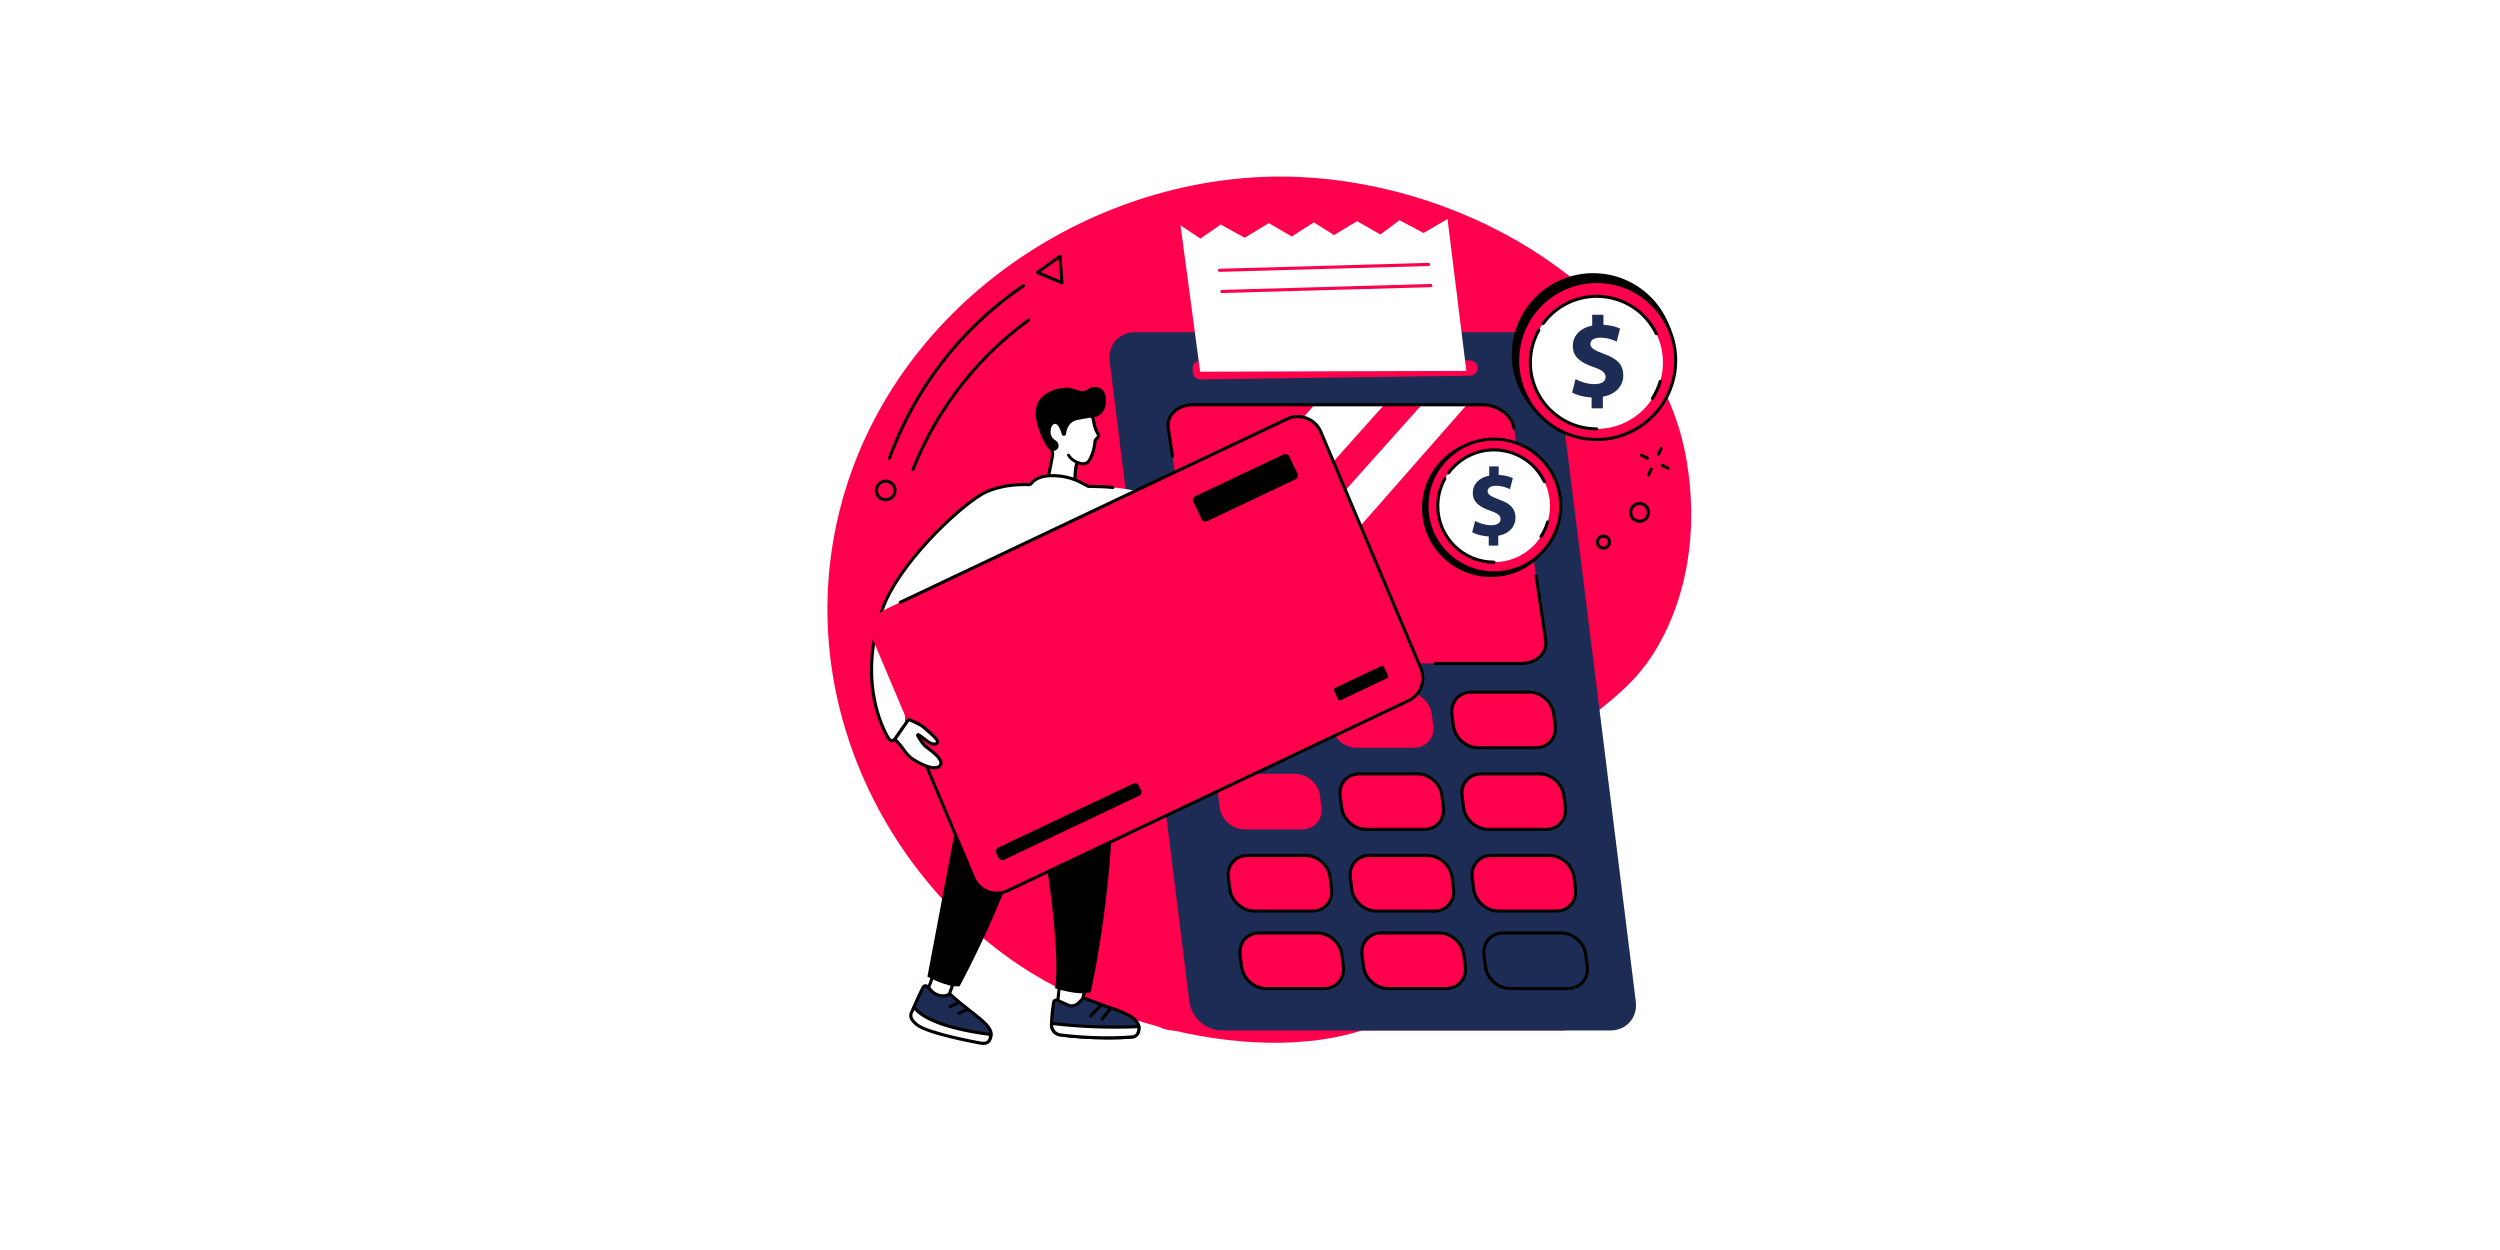<svg xmlns="http://www.w3.org/2000/svg" xmlns:xlink="http://www.w3.org/1999/xlink" width="200" zoomAndPan="magnify" viewBox="0 0 150 75" height="100" preserveAspectRatio="xMidYMid meet" version="1.0"><defs><clipPath id="be87c419e3"><path d="M 49 10.551 L 102 10.551 L 102 63 L 49 63 Z M 49 10.551 " clip-rule="nonzero"/></clipPath><clipPath id="d87d7577cb"><path d="M 93.156 59.203 L 95.895 59.203 L 95.895 61.809 L 93.156 61.809 Z M 93.156 59.203 " clip-rule="nonzero"/></clipPath><clipPath id="b821bd3454"><path d="M 94.523 59.203 L 94.844 60.199 L 95.891 60.199 L 95.043 60.812 L 95.367 61.809 L 94.523 61.191 L 93.676 61.809 L 94 60.812 L 93.156 60.199 L 94.199 60.199 Z M 94.523 59.203 " clip-rule="nonzero"/></clipPath></defs><rect x="-15" width="180" fill="#ffffff" y="-7.5" height="90" fill-opacity="1"/><rect x="-15" width="180" fill="#ffffff" y="-7.5" height="90" fill-opacity="1"/><g clip-path="url(#be87c419e3)"><path fill="#ff004d" d="M 91.328 47.281 C 86.719 53.512 88.793 56.652 85.453 59.723 C 80.32 64.445 69.125 62.777 62.012 58.453 C 53.297 53.16 47.504 41.945 50.398 30.551 C 53.484 18.414 65.293 10.551 76.914 10.594 C 87.289 10.633 98.457 16.98 100.902 26.27 C 101.168 27.277 102.492 32.738 99.875 38.023 C 97.711 42.391 94.98 42.34 91.328 47.281 " fill-opacity="1" fill-rule="nonzero"/></g><path fill="#ff004d" d="M 95.246 60.094 L 90.465 21.664 C 90.348 20.703 89.473 19.93 88.516 19.93 L 67.453 21.93 L 67.113 20.266 L 64.73 22.379 C 64.637 22.445 64.551 22.52 64.477 22.605 C 64.199 22.918 64.055 23.355 64.113 23.84 L 68.461 60.094 C 68.578 61.055 69.453 61.828 70.41 61.828 L 93.727 61.828 C 94.688 61.828 95.367 61.055 95.246 60.094 " fill-opacity="1" fill-rule="nonzero"/><path fill="#1d2c54" d="M 91.418 19.93 L 68.098 19.93 C 67.141 19.93 66.461 20.703 66.578 21.664 L 71.359 60.094 C 71.48 61.055 72.352 61.828 73.309 61.828 L 96.629 61.828 C 97.586 61.828 98.266 61.055 98.148 60.094 L 93.367 21.664 C 93.25 20.703 92.375 19.93 91.418 19.93 " fill-opacity="1" fill-rule="nonzero"/><path fill="#ff004d" d="M 77.52 44.863 L 74.055 44.863 C 73.324 44.863 72.66 44.273 72.57 43.543 L 72.484 42.852 C 72.391 42.121 72.91 41.527 73.641 41.527 L 77.105 41.527 C 77.836 41.527 78.5 42.121 78.59 42.852 L 78.676 43.543 C 78.77 44.273 78.25 44.863 77.52 44.863 " fill-opacity="1" fill-rule="nonzero"/><path fill="#000000" d="M 73.641 41.625 C 73.316 41.625 73.027 41.746 72.828 41.977 C 72.625 42.203 72.535 42.512 72.578 42.84 L 72.664 43.531 C 72.746 44.215 73.371 44.77 74.055 44.77 L 77.52 44.77 C 77.844 44.77 78.133 44.645 78.332 44.418 C 78.535 44.191 78.625 43.883 78.582 43.555 L 78.496 42.863 C 78.414 42.18 77.789 41.625 77.105 41.625 Z M 77.52 44.957 L 74.055 44.957 C 73.281 44.957 72.574 44.328 72.477 43.555 L 72.391 42.863 C 72.344 42.48 72.449 42.121 72.688 41.852 C 72.922 41.582 73.262 41.434 73.641 41.434 L 77.105 41.434 C 77.879 41.434 78.586 42.066 78.684 42.84 L 78.77 43.531 C 78.816 43.914 78.711 44.273 78.473 44.543 C 78.238 44.812 77.898 44.957 77.52 44.957 " fill-opacity="1" fill-rule="nonzero"/><path fill="#ff004d" d="M 78.129 49.762 L 74.664 49.762 C 73.934 49.762 73.27 49.172 73.18 48.441 L 73.094 47.75 C 73 47.02 73.52 46.43 74.25 46.43 L 77.715 46.43 C 78.445 46.43 79.109 47.02 79.199 47.75 L 79.285 48.441 C 79.379 49.172 78.859 49.762 78.129 49.762 " fill-opacity="1" fill-rule="nonzero"/><path fill="#ff004d" d="M 78.738 54.664 L 75.273 54.664 C 74.543 54.664 73.879 54.07 73.789 53.344 L 73.703 52.648 C 73.609 51.918 74.129 51.328 74.859 51.328 L 78.324 51.328 C 79.055 51.328 79.719 51.918 79.809 52.648 L 79.895 53.344 C 79.988 54.07 79.469 54.664 78.738 54.664 " fill-opacity="1" fill-rule="nonzero"/><path fill="#000000" d="M 74.859 51.422 C 74.535 51.422 74.246 51.547 74.047 51.773 C 73.844 52 73.754 52.309 73.797 52.637 L 73.883 53.332 C 73.965 54.012 74.59 54.57 75.273 54.57 L 78.738 54.57 C 79.062 54.57 79.352 54.445 79.551 54.219 C 79.754 53.988 79.844 53.68 79.801 53.352 L 79.715 52.66 C 79.633 51.977 79.008 51.422 78.324 51.422 Z M 78.738 54.758 L 75.273 54.758 C 74.5 54.758 73.793 54.129 73.695 53.352 L 73.609 52.66 C 73.562 52.277 73.668 51.918 73.906 51.648 C 74.141 51.379 74.48 51.234 74.859 51.234 L 78.324 51.234 C 79.098 51.234 79.805 51.863 79.902 52.637 L 79.988 53.332 C 80.035 53.711 79.93 54.07 79.691 54.34 C 79.457 54.609 79.117 54.758 78.738 54.758 " fill-opacity="1" fill-rule="nonzero"/><path fill="#ff004d" d="M 84.84 44.863 L 81.371 44.863 C 80.641 44.863 79.977 44.273 79.887 43.543 L 79.801 42.852 C 79.711 42.121 80.227 41.527 80.957 41.527 L 84.422 41.527 C 85.152 41.527 85.816 42.121 85.906 42.852 L 85.996 43.543 C 86.086 44.273 85.566 44.863 84.84 44.863 " fill-opacity="1" fill-rule="nonzero"/><path fill="#ff004d" d="M 85.445 49.762 L 81.98 49.762 C 81.25 49.762 80.586 49.172 80.496 48.441 L 80.41 47.75 C 80.32 47.02 80.836 46.43 81.566 46.43 L 85.031 46.43 C 85.762 46.43 86.426 47.02 86.516 47.75 L 86.605 48.441 C 86.695 49.172 86.176 49.762 85.445 49.762 " fill-opacity="1" fill-rule="nonzero"/><path fill="#000000" d="M 81.566 46.523 C 81.242 46.523 80.953 46.648 80.754 46.875 C 80.551 47.102 80.461 47.41 80.504 47.738 L 80.59 48.43 C 80.672 49.113 81.297 49.668 81.98 49.668 L 85.445 49.668 C 85.77 49.668 86.059 49.543 86.258 49.32 C 86.461 49.09 86.551 48.781 86.512 48.453 L 86.426 47.762 C 86.34 47.078 85.715 46.523 85.031 46.523 Z M 85.445 49.859 L 81.98 49.859 C 81.207 49.859 80.5 49.227 80.402 48.453 L 80.316 47.762 C 80.27 47.379 80.375 47.02 80.613 46.75 C 80.848 46.48 81.188 46.336 81.566 46.336 L 85.031 46.336 C 85.805 46.336 86.516 46.965 86.609 47.738 L 86.695 48.43 C 86.746 48.812 86.641 49.172 86.398 49.441 C 86.164 49.711 85.824 49.859 85.445 49.859 " fill-opacity="1" fill-rule="nonzero"/><path fill="#ff004d" d="M 86.055 54.664 L 82.59 54.664 C 81.859 54.664 81.195 54.07 81.105 53.344 L 81.02 52.648 C 80.93 51.918 81.445 51.328 82.176 51.328 L 85.641 51.328 C 86.371 51.328 87.035 51.918 87.125 52.648 L 87.215 53.344 C 87.305 54.07 86.785 54.664 86.055 54.664 " fill-opacity="1" fill-rule="nonzero"/><path fill="#000000" d="M 82.176 51.422 C 81.852 51.422 81.562 51.547 81.363 51.773 C 81.16 52 81.07 52.309 81.113 52.637 L 81.199 53.332 C 81.285 54.012 81.906 54.57 82.59 54.57 L 86.055 54.57 C 86.379 54.57 86.668 54.445 86.867 54.219 C 87.07 53.988 87.16 53.68 87.121 53.355 L 87.035 52.66 C 86.949 51.977 86.324 51.422 85.641 51.422 Z M 86.055 54.758 L 82.59 54.758 C 81.816 54.758 81.109 54.129 81.012 53.355 L 80.926 52.66 C 80.879 52.277 80.984 51.918 81.223 51.648 C 81.457 51.379 81.797 51.234 82.176 51.234 L 85.641 51.234 C 86.414 51.234 87.125 51.863 87.219 52.637 L 87.305 53.332 C 87.355 53.711 87.25 54.07 87.008 54.34 C 86.773 54.609 86.434 54.758 86.055 54.758 " fill-opacity="1" fill-rule="nonzero"/><path fill="#ff004d" d="M 92.156 44.863 L 88.688 44.863 C 87.961 44.863 87.293 44.273 87.203 43.543 L 87.117 42.852 C 87.027 42.121 87.543 41.527 88.273 41.527 L 91.742 41.527 C 92.469 41.527 93.133 42.121 93.227 42.852 L 93.312 43.543 C 93.402 44.273 92.883 44.863 92.156 44.863 " fill-opacity="1" fill-rule="nonzero"/><path fill="#000000" d="M 88.273 41.621 C 87.949 41.621 87.664 41.746 87.461 41.973 C 87.258 42.203 87.168 42.512 87.211 42.84 L 87.297 43.531 C 87.383 44.215 88.008 44.77 88.688 44.77 L 92.156 44.77 C 92.48 44.77 92.766 44.645 92.969 44.418 C 93.172 44.191 93.258 43.883 93.219 43.555 L 93.133 42.863 C 93.047 42.18 92.422 41.621 91.742 41.621 Z M 92.156 44.957 L 88.688 44.957 C 87.914 44.957 87.207 44.328 87.109 43.555 L 87.023 42.863 C 86.977 42.48 87.082 42.121 87.32 41.852 C 87.559 41.582 87.895 41.434 88.273 41.434 L 91.742 41.434 C 92.516 41.434 93.223 42.066 93.32 42.84 L 93.406 43.531 C 93.453 43.914 93.348 44.273 93.109 44.543 C 92.871 44.812 92.535 44.957 92.156 44.957 " fill-opacity="1" fill-rule="nonzero"/><path fill="#ff004d" d="M 92.766 49.762 L 89.297 49.762 C 88.57 49.762 87.902 49.172 87.812 48.441 L 87.727 47.75 C 87.637 47.02 88.152 46.43 88.883 46.43 L 92.352 46.43 C 93.078 46.43 93.742 47.02 93.836 47.75 L 93.922 48.441 C 94.012 49.172 93.492 49.762 92.766 49.762 " fill-opacity="1" fill-rule="nonzero"/><path fill="#000000" d="M 88.883 46.523 C 88.559 46.523 88.27 46.648 88.07 46.875 C 87.867 47.102 87.777 47.41 87.82 47.738 L 87.906 48.43 C 87.992 49.113 88.613 49.668 89.297 49.668 L 92.766 49.668 C 93.086 49.668 93.375 49.543 93.578 49.32 C 93.777 49.09 93.867 48.781 93.828 48.453 L 93.742 47.762 C 93.656 47.078 93.031 46.523 92.348 46.523 Z M 92.766 49.859 L 89.297 49.859 C 88.523 49.859 87.816 49.227 87.719 48.453 L 87.633 47.762 C 87.586 47.379 87.691 47.02 87.93 46.75 C 88.168 46.48 88.504 46.336 88.883 46.336 L 92.348 46.336 C 93.125 46.336 93.832 46.965 93.926 47.738 L 94.016 48.43 C 94.062 48.812 93.957 49.172 93.719 49.441 C 93.48 49.711 93.145 49.859 92.766 49.859 " fill-opacity="1" fill-rule="nonzero"/><path fill="#ff004d" d="M 93.375 54.664 L 89.906 54.664 C 89.18 54.664 88.512 54.07 88.422 53.344 L 88.336 52.648 C 88.246 51.918 88.762 51.328 89.492 51.328 L 92.961 51.328 C 93.688 51.328 94.352 51.918 94.445 52.648 L 94.531 53.344 C 94.621 54.07 94.102 54.664 93.375 54.664 " fill-opacity="1" fill-rule="nonzero"/><path fill="#000000" d="M 89.492 51.422 C 89.168 51.422 88.879 51.547 88.68 51.773 C 88.477 52 88.387 52.309 88.43 52.637 L 88.516 53.332 C 88.602 54.012 89.227 54.57 89.906 54.57 L 93.375 54.57 C 93.695 54.57 93.984 54.445 94.188 54.219 C 94.387 53.988 94.477 53.68 94.438 53.355 L 94.352 52.66 C 94.266 51.977 93.641 51.422 92.957 51.422 Z M 93.375 54.758 L 89.906 54.758 C 89.133 54.758 88.426 54.129 88.328 53.355 L 88.242 52.66 C 88.195 52.277 88.301 51.918 88.539 51.648 C 88.777 51.379 89.113 51.234 89.492 51.234 L 92.957 51.234 C 93.734 51.234 94.441 51.863 94.535 52.637 L 94.625 53.332 C 94.672 53.711 94.566 54.07 94.328 54.34 C 94.09 54.609 93.754 54.758 93.375 54.758 " fill-opacity="1" fill-rule="nonzero"/><path fill="#ff004d" d="M 79.445 59.312 L 75.977 59.312 C 75.246 59.312 74.582 58.723 74.492 57.992 L 74.406 57.297 C 74.316 56.57 74.832 55.977 75.562 55.977 L 79.027 55.977 C 79.758 55.977 80.422 56.57 80.516 57.297 L 80.602 57.992 C 80.691 58.723 80.172 59.312 79.445 59.312 " fill-opacity="1" fill-rule="nonzero"/><path fill="#000000" d="M 75.562 56.07 C 75.238 56.07 74.949 56.195 74.75 56.422 C 74.547 56.652 74.457 56.961 74.5 57.285 L 74.586 57.98 C 74.672 58.664 75.297 59.219 75.977 59.219 L 79.445 59.219 C 79.766 59.219 80.055 59.094 80.258 58.867 C 80.457 58.637 80.547 58.332 80.508 58.004 L 80.422 57.309 C 80.336 56.625 79.711 56.07 79.027 56.07 Z M 79.445 59.406 L 75.977 59.406 C 75.203 59.406 74.496 58.777 74.398 58.004 L 74.312 57.309 C 74.266 56.93 74.371 56.57 74.609 56.297 C 74.848 56.031 75.184 55.883 75.562 55.883 L 79.027 55.883 C 79.805 55.883 80.512 56.512 80.605 57.285 L 80.695 57.98 C 80.742 58.363 80.637 58.723 80.398 58.992 C 80.16 59.258 79.82 59.406 79.445 59.406 " fill-opacity="1" fill-rule="nonzero"/><path fill="#ff004d" d="M 86.762 59.312 L 83.293 59.312 C 82.566 59.312 81.902 58.723 81.809 57.992 L 81.723 57.297 C 81.633 56.57 82.148 55.977 82.879 55.977 L 86.348 55.977 C 87.074 55.977 87.742 56.57 87.832 57.297 L 87.918 57.992 C 88.008 58.723 87.492 59.312 86.762 59.312 " fill-opacity="1" fill-rule="nonzero"/><path fill="#000000" d="M 82.879 56.07 C 82.555 56.07 82.27 56.195 82.066 56.422 C 81.863 56.652 81.777 56.961 81.816 57.285 L 81.902 57.98 C 81.988 58.664 82.613 59.219 83.293 59.219 L 86.762 59.219 C 87.086 59.219 87.375 59.094 87.574 58.867 C 87.777 58.637 87.863 58.332 87.824 58.004 L 87.738 57.309 C 87.652 56.625 87.027 56.07 86.348 56.07 Z M 86.762 59.406 L 83.293 59.406 C 82.52 59.406 81.812 58.777 81.715 58.004 L 81.629 57.309 C 81.582 56.93 81.688 56.57 81.926 56.297 C 82.164 56.031 82.5 55.883 82.879 55.883 L 86.348 55.883 C 87.121 55.883 87.828 56.512 87.926 57.285 L 88.012 57.98 C 88.059 58.363 87.953 58.723 87.715 58.992 C 87.477 59.258 87.141 59.406 86.762 59.406 " fill-opacity="1" fill-rule="nonzero"/><path fill="#1d2c54" d="M 94.078 59.312 L 90.613 59.312 C 89.883 59.312 89.219 58.723 89.125 57.992 L 89.039 57.297 C 88.949 56.57 89.469 55.977 90.195 55.977 L 93.664 55.977 C 94.391 55.977 95.059 56.57 95.148 57.297 L 95.234 57.992 C 95.324 58.723 94.809 59.312 94.078 59.312 " fill-opacity="1" fill-rule="nonzero"/><path fill="#000000" d="M 90.195 56.07 C 89.875 56.07 89.586 56.195 89.383 56.422 C 89.184 56.652 89.094 56.961 89.133 57.285 L 89.219 57.98 C 89.305 58.664 89.93 59.219 90.613 59.219 L 94.078 59.219 C 94.402 59.219 94.691 59.094 94.891 58.867 C 95.094 58.637 95.184 58.332 95.141 58.004 L 95.055 57.309 C 94.969 56.625 94.348 56.07 93.664 56.07 Z M 94.078 59.406 L 90.613 59.406 C 89.836 59.406 89.129 58.777 89.035 58.004 L 88.949 57.309 C 88.898 56.93 89.004 56.57 89.242 56.297 C 89.48 56.031 89.82 55.883 90.195 55.883 L 93.664 55.883 C 94.438 55.883 95.145 56.512 95.242 57.285 L 95.328 57.98 C 95.375 58.363 95.27 58.723 95.031 58.992 C 94.797 59.258 94.457 59.406 94.078 59.406 " fill-opacity="1" fill-rule="nonzero"/><path fill="#ff004d" d="M 91.254 39.809 L 73.91 39.809 C 72.973 39.809 72.117 39.176 72 38.398 L 70.098 25.695 C 69.98 24.914 70.645 24.285 71.582 24.285 L 88.93 24.285 C 89.867 24.285 90.723 24.914 90.84 25.695 L 92.742 38.398 C 92.859 39.176 92.191 39.809 91.254 39.809 " fill-opacity="1" fill-rule="nonzero"/><path fill="#ffffff" d="M 78.875 24.285 L 71.176 32.906 L 71.777 36.91 L 83.051 24.285 L 78.875 24.285 " fill-opacity="1" fill-rule="nonzero"/><path fill="#ffffff" d="M 85.305 24.285 L 72.188 38.973 C 72.484 39.461 73.105 39.809 73.773 39.809 L 74.379 39.809 L 88.008 24.285 L 85.305 24.285 " fill-opacity="1" fill-rule="nonzero"/><path fill="#000000" d="M 91.254 39.902 L 86.117 39.902 C 86.062 39.902 86.02 39.859 86.02 39.809 C 86.02 39.758 86.062 39.715 86.117 39.715 L 91.254 39.715 C 91.73 39.715 92.152 39.543 92.41 39.242 C 92.609 39.012 92.695 38.715 92.648 38.414 L 92.074 34.566 C 92.066 34.516 92.102 34.469 92.152 34.461 C 92.203 34.453 92.25 34.488 92.258 34.539 L 92.836 38.383 C 92.887 38.742 92.789 39.094 92.551 39.367 C 92.258 39.707 91.785 39.902 91.254 39.902 " fill-opacity="1" fill-rule="nonzero"/><path fill="#000000" d="M 70.348 27.477 C 70.305 27.477 70.262 27.441 70.258 27.395 L 70.004 25.707 C 69.949 25.348 70.051 25 70.285 24.727 C 70.582 24.387 71.055 24.191 71.582 24.191 L 88.93 24.191 C 89.91 24.191 90.809 24.859 90.93 25.68 C 90.938 25.73 90.902 25.781 90.852 25.789 C 90.801 25.793 90.754 25.758 90.746 25.707 C 90.637 24.973 89.82 24.379 88.93 24.379 L 71.582 24.379 C 71.109 24.379 70.688 24.551 70.43 24.848 C 70.23 25.082 70.145 25.375 70.191 25.68 L 70.441 27.367 C 70.449 27.418 70.414 27.469 70.363 27.477 C 70.359 27.477 70.355 27.477 70.348 27.477 " fill-opacity="1" fill-rule="nonzero"/><path fill="#ff004d" d="M 72.016 21.645 L 88.195 21.625 C 88.457 21.625 88.664 21.844 88.652 22.102 C 88.645 22.348 88.445 22.539 88.203 22.543 L 72.031 22.766 C 71.781 22.77 71.578 22.574 71.566 22.324 L 71.559 22.121 C 71.547 21.859 71.754 21.645 72.016 21.645 " fill-opacity="1" fill-rule="nonzero"/><path fill="#ffffff" d="M 72.008 22.301 L 70.832 13.52 L 72.027 14.316 L 73.242 13.473 L 74.684 14.262 L 76.129 13.387 L 77.504 14.191 L 78.832 13.34 L 80.039 14.105 L 81.426 13.27 L 82.824 14.07 L 83.973 13.211 L 85.414 13.98 L 86.852 13.141 L 87.98 22.254 L 72.008 22.301 " fill-opacity="1" fill-rule="nonzero"/><path fill="#ff004d" d="M 73.172 16.312 C 73.121 16.312 73.078 16.273 73.078 16.223 C 73.074 16.168 73.117 16.125 73.168 16.125 L 85.711 15.773 C 85.758 15.77 85.805 15.812 85.805 15.863 C 85.809 15.914 85.766 15.957 85.715 15.961 L 73.172 16.312 " fill-opacity="1" fill-rule="nonzero"/><path fill="#ff004d" d="M 73.312 17.582 C 73.262 17.582 73.219 17.539 73.219 17.488 C 73.215 17.438 73.258 17.395 73.309 17.395 L 85.852 17.039 C 85.902 17.039 85.945 17.078 85.945 17.133 C 85.949 17.184 85.906 17.227 85.855 17.23 L 73.312 17.582 " fill-opacity="1" fill-rule="nonzero"/><path fill="#ffffff" d="M 63.633 58.504 L 63.398 60.676 L 64.781 60.672 L 65.328 58.414 L 63.633 58.504 " fill-opacity="1" fill-rule="nonzero"/><path fill="#000000" d="M 63.719 58.594 L 63.504 60.582 L 64.707 60.578 L 65.207 58.516 Z M 63.398 60.77 C 63.375 60.77 63.348 60.758 63.332 60.738 C 63.312 60.719 63.305 60.691 63.309 60.668 L 63.539 58.496 C 63.547 58.449 63.582 58.414 63.629 58.41 L 65.324 58.32 C 65.355 58.32 65.383 58.332 65.402 58.355 C 65.422 58.379 65.426 58.41 65.422 58.438 L 64.871 60.695 C 64.859 60.738 64.824 60.766 64.781 60.766 L 63.402 60.77 C 63.402 60.77 63.398 60.77 63.398 60.77 " fill-opacity="1" fill-rule="nonzero"/><path fill="#ffffff" d="M 55.977 58.555 L 55.367 60.23 L 56.609 60.566 L 57.168 59.09 L 55.977 58.555 " fill-opacity="1" fill-rule="nonzero"/><path fill="#000000" d="M 55.492 60.164 L 56.551 60.453 L 57.047 59.137 L 56.027 58.684 Z M 56.609 60.66 C 56.602 60.66 56.594 60.66 56.582 60.656 L 55.344 60.32 C 55.316 60.312 55.297 60.297 55.285 60.273 C 55.273 60.25 55.27 60.223 55.277 60.195 L 55.887 58.523 C 55.895 58.5 55.914 58.48 55.938 58.469 C 55.961 58.457 55.988 58.457 56.012 58.469 L 57.203 59.004 C 57.25 59.023 57.273 59.074 57.254 59.121 L 56.695 60.602 C 56.684 60.637 56.648 60.66 56.609 60.66 " fill-opacity="1" fill-rule="nonzero"/><path fill="#1d2c54" d="M 63.215 60.145 C 63.172 60.441 63.102 60.988 63.09 61.48 C 63.086 61.789 63.309 62.051 63.602 62.094 C 64.438 62.211 66.34 62.352 67.957 62.215 C 68.07 62.207 68.266 62.125 68.324 61.84 C 68.52 60.863 66.832 60.621 65.023 59.871 L 64.703 60.188 C 64.535 60.352 64.285 60.398 64.07 60.301 L 63.441 60.016 C 63.344 59.973 63.23 60.035 63.215 60.145 " fill-opacity="1" fill-rule="nonzero"/><path fill="#000000" d="M 63.309 60.16 C 63.266 60.441 63.195 60.992 63.184 61.48 C 63.18 61.742 63.363 61.965 63.617 62 C 64.48 62.121 66.348 62.258 67.949 62.121 C 67.988 62.121 68.176 62.09 68.23 61.82 C 68.363 61.168 67.496 60.867 66.301 60.449 C 65.914 60.312 65.48 60.16 65.043 59.984 L 64.77 60.254 C 64.57 60.449 64.281 60.5 64.031 60.387 L 63.402 60.102 C 63.379 60.09 63.355 60.098 63.344 60.105 C 63.324 60.117 63.312 60.137 63.309 60.16 Z M 66.496 62.367 C 65.32 62.367 64.203 62.273 63.59 62.184 C 63.246 62.137 62.988 61.832 62.996 61.477 C 63.008 60.977 63.078 60.422 63.121 60.133 C 63.133 60.051 63.184 59.98 63.254 59.941 C 63.324 59.902 63.406 59.898 63.48 59.93 L 64.109 60.215 C 64.289 60.297 64.496 60.258 64.637 60.117 L 65 59.762 L 65.059 59.785 C 65.508 59.973 65.961 60.133 66.363 60.27 C 67.602 60.703 68.578 61.047 68.414 61.859 C 68.352 62.168 68.133 62.297 67.965 62.309 C 67.488 62.352 66.988 62.367 66.496 62.367 " fill-opacity="1" fill-rule="nonzero"/><path fill="#ffffff" d="M 63.094 61.406 C 63.094 61.406 63.09 61.457 63.09 61.48 C 63.086 61.789 63.309 62.051 63.602 62.094 C 64.438 62.211 66.34 62.352 67.957 62.215 C 68.07 62.207 68.266 62.125 68.324 61.84 C 68.34 61.754 68.332 61.594 68.332 61.594 L 68.219 61.602 C 66.582 61.668 64.941 61.609 63.312 61.43 L 63.094 61.406 " fill-opacity="1" fill-rule="nonzero"/><path fill="#000000" d="M 63.184 61.512 C 63.195 61.758 63.375 61.965 63.617 62 C 64.48 62.121 66.348 62.258 67.949 62.121 C 67.988 62.121 68.176 62.09 68.23 61.82 C 68.238 61.789 68.238 61.738 68.242 61.691 L 68.223 61.695 C 66.586 61.762 64.93 61.703 63.305 61.523 Z M 66.496 62.367 C 65.32 62.367 64.203 62.273 63.59 62.184 C 63.246 62.137 62.988 61.832 62.996 61.477 C 62.996 61.453 63 61.402 63 61.402 C 63 61.375 63.012 61.352 63.031 61.336 C 63.051 61.316 63.078 61.309 63.102 61.312 L 63.324 61.336 C 64.941 61.516 66.586 61.574 68.215 61.508 L 68.328 61.5 C 68.379 61.5 68.422 61.539 68.426 61.59 C 68.426 61.609 68.434 61.762 68.414 61.859 C 68.352 62.168 68.133 62.297 67.965 62.309 C 67.488 62.352 66.988 62.367 66.496 62.367 " fill-opacity="1" fill-rule="nonzero"/><path fill="#000000" d="M 65.441 61.051 C 65.418 61.051 65.395 61.043 65.375 61.023 C 65.34 60.988 65.336 60.93 65.375 60.891 L 65.957 60.281 C 65.996 60.242 66.055 60.242 66.09 60.277 C 66.129 60.312 66.129 60.371 66.094 60.41 L 65.508 61.023 C 65.492 61.043 65.465 61.051 65.441 61.051 " fill-opacity="1" fill-rule="nonzero"/><path fill="#000000" d="M 66.125 61.238 C 66.102 61.238 66.082 61.23 66.066 61.219 C 66.023 61.188 66.02 61.125 66.051 61.086 L 66.57 60.445 C 66.605 60.406 66.664 60.398 66.703 60.43 C 66.742 60.465 66.75 60.523 66.719 60.562 L 66.195 61.203 C 66.18 61.227 66.152 61.238 66.125 61.238 " fill-opacity="1" fill-rule="nonzero"/><path fill="#1d2c54" d="M 55.395 59.227 C 55.262 59.469 54.941 60.164 54.773 60.59 C 54.668 60.855 54.777 61.16 55.023 61.301 C 55.715 61.691 57.484 62.129 58.941 62.566 C 59.039 62.598 59.238 62.594 59.379 62.363 C 59.867 61.578 58.344 60.918 57.008 59.645 C 57.008 59.645 56.895 59.699 56.742 59.734 C 56.488 59.801 56.125 59.688 55.938 59.496 L 55.637 59.191 C 55.562 59.121 55.445 59.137 55.395 59.227 " fill-opacity="1" fill-rule="nonzero"/><path fill="#000000" d="M 55.48 59.273 C 55.344 59.516 55.02 60.215 54.859 60.625 C 54.773 60.844 54.863 61.102 55.066 61.219 C 55.574 61.504 56.711 61.828 57.809 62.141 C 58.195 62.25 58.594 62.363 58.969 62.477 C 59 62.484 59.168 62.523 59.301 62.312 C 59.578 61.867 59.082 61.449 58.184 60.75 C 57.812 60.465 57.391 60.137 56.988 59.758 C 56.938 59.777 56.859 59.805 56.766 59.828 C 56.484 59.898 56.082 59.777 55.867 59.562 L 55.57 59.258 C 55.551 59.238 55.531 59.238 55.52 59.242 C 55.512 59.242 55.492 59.25 55.48 59.273 Z M 59.035 62.672 C 58.992 62.672 58.949 62.668 58.914 62.656 C 58.543 62.543 58.141 62.43 57.758 62.32 C 56.598 61.988 55.5 61.676 54.977 61.383 C 54.688 61.219 54.562 60.863 54.688 60.555 C 54.852 60.129 55.176 59.434 55.312 59.18 C 55.352 59.113 55.418 59.066 55.496 59.055 C 55.57 59.043 55.648 59.07 55.703 59.125 L 56.004 59.43 C 56.172 59.602 56.5 59.699 56.723 59.645 C 56.859 59.609 56.965 59.562 56.965 59.559 L 57.023 59.531 L 57.07 59.578 C 57.484 59.969 57.918 60.305 58.297 60.602 C 59.16 61.273 59.84 61.801 59.461 62.414 C 59.34 62.605 59.176 62.672 59.035 62.672 " fill-opacity="1" fill-rule="nonzero"/><path fill="#ffffff" d="M 54.852 60.418 C 54.852 60.418 54.75 60.629 54.68 60.777 C 54.68 60.785 54.676 60.789 54.676 60.793 C 54.57 61.059 54.785 61.293 55.004 61.473 C 55.664 62.02 58.762 62.57 58.762 62.57 C 58.762 62.57 59.164 62.688 59.336 62.465 C 59.363 62.434 59.383 62.379 59.398 62.336 C 59.418 62.289 59.426 62.238 59.426 62.188 L 59.426 62.066 C 55.305 61.539 54.852 60.418 54.852 60.418 " fill-opacity="1" fill-rule="nonzero"/><path fill="#000000" d="M 54.867 60.605 C 54.832 60.672 54.797 60.75 54.766 60.816 L 54.762 60.828 C 54.695 60.996 54.789 61.172 55.062 61.402 C 55.695 61.922 58.746 62.473 58.777 62.48 C 58.781 62.48 58.785 62.48 58.785 62.48 C 58.883 62.508 59.156 62.547 59.262 62.406 C 59.27 62.398 59.289 62.371 59.312 62.305 C 59.324 62.27 59.332 62.227 59.332 62.184 L 59.332 62.148 C 56.117 61.727 55.141 60.938 54.867 60.605 Z M 58.992 62.695 C 58.867 62.695 58.766 62.668 58.738 62.664 C 58.562 62.633 55.609 62.094 54.945 61.547 C 54.727 61.367 54.457 61.09 54.586 60.758 C 54.59 60.754 54.59 60.75 54.594 60.738 C 54.664 60.59 54.766 60.383 54.77 60.375 C 54.785 60.344 54.82 60.324 54.855 60.324 C 54.895 60.324 54.926 60.348 54.941 60.383 C 54.949 60.398 55.469 61.465 59.438 61.973 C 59.488 61.98 59.523 62.02 59.52 62.066 L 59.52 62.188 C 59.52 62.25 59.508 62.312 59.488 62.367 C 59.465 62.434 59.438 62.488 59.41 62.523 C 59.305 62.66 59.133 62.695 58.992 62.695 " fill-opacity="1" fill-rule="nonzero"/><path fill="#000000" d="M 56.992 60.492 C 56.957 60.492 56.922 60.473 56.906 60.438 C 56.887 60.387 56.906 60.332 56.953 60.312 L 57.484 60.078 C 57.531 60.055 57.586 60.078 57.605 60.125 C 57.629 60.172 57.605 60.227 57.559 60.25 L 57.031 60.484 C 57.02 60.488 57.004 60.492 56.992 60.492 " fill-opacity="1" fill-rule="nonzero"/><path fill="#000000" d="M 57.527 60.891 C 57.492 60.891 57.457 60.867 57.441 60.832 C 57.422 60.785 57.441 60.73 57.488 60.711 L 57.949 60.508 C 58 60.488 58.055 60.508 58.074 60.559 C 58.094 60.605 58.074 60.66 58.027 60.68 L 57.562 60.883 C 57.551 60.887 57.539 60.891 57.527 60.891 " fill-opacity="1" fill-rule="nonzero"/><path fill="#000000" d="M 59.012 39.977 C 59.012 39.977 58.609 42.777 58.586 42.969 C 58.551 43.227 55.871 57.441 55.645 58.598 C 55.645 58.598 56.84 59.258 57.574 59.176 C 57.574 59.176 61.645 51.758 62.629 45.484 C 63.613 39.215 63.391 39.707 63.391 39.707 L 59.012 39.977 " fill-opacity="1" fill-rule="nonzero"/><path fill="#000000" d="M 60.883 40.516 C 60.883 40.516 60.48 43.918 61.512 46.395 C 62.539 48.871 63.691 56.879 63.309 59.297 C 63.309 59.297 64.742 59.773 65.445 59.531 C 65.445 59.531 68.133 47.523 65.805 40.73 L 60.883 40.516 " fill-opacity="1" fill-rule="nonzero"/><path fill="#ffffff" d="M 65.891 26.043 L 65.863 26 C 65.762 25.836 65.695 25.652 65.656 25.465 C 65.621 25.289 65.57 24.969 65.484 24.883 C 65.25 24.652 64.312 23.652 63.309 24.477 C 62.523 25.117 62.945 26.527 63.113 27 C 63.152 27.109 63.168 27.227 63.152 27.34 C 63.152 27.348 63.152 27.352 63.148 27.359 L 62.902 28.617 C 62.867 28.801 62.945 28.984 63.102 29.082 L 63.188 29.133 C 63.383 29.273 63.738 29.277 63.969 29.234 C 64.137 29.207 64.258 29.16 64.363 29.059 C 64.465 28.965 64.492 28.875 64.492 28.73 C 64.492 28.73 64.531 27.719 64.66 27.762 C 65.09 27.906 65.281 27.816 65.441 27.477 C 65.539 27.262 65.664 26.938 65.699 26.488 C 65.703 26.441 65.723 26.398 65.754 26.363 L 65.887 26.215 C 65.922 26.164 65.922 26.098 65.891 26.043 " fill-opacity="1" fill-rule="nonzero"/><path fill="#000000" d="M 65.887 26.215 Z M 64.133 24.25 C 63.891 24.25 63.633 24.332 63.367 24.551 C 62.652 25.137 63.016 26.438 63.203 26.969 C 63.246 27.09 63.262 27.223 63.246 27.352 C 63.246 27.359 63.242 27.367 63.242 27.375 L 62.996 28.637 C 62.965 28.781 63.031 28.926 63.152 29 L 63.238 29.055 C 63.238 29.055 63.242 29.055 63.242 29.059 C 63.402 29.172 63.723 29.184 63.953 29.145 C 64.113 29.117 64.215 29.07 64.301 28.992 C 64.375 28.922 64.398 28.859 64.398 28.73 C 64.422 28.105 64.484 27.758 64.582 27.688 C 64.613 27.668 64.652 27.66 64.691 27.672 C 65.098 27.812 65.227 27.711 65.355 27.438 C 65.496 27.137 65.578 26.824 65.605 26.48 C 65.609 26.414 65.637 26.348 65.684 26.301 L 65.812 26.16 C 65.824 26.137 65.824 26.113 65.809 26.094 L 65.781 26.047 C 65.68 25.879 65.605 25.691 65.562 25.48 C 65.559 25.457 65.555 25.43 65.547 25.402 C 65.523 25.273 65.473 25.004 65.418 24.953 L 65.395 24.926 C 65.199 24.73 64.719 24.25 64.133 24.25 Z M 63.699 29.352 C 63.496 29.352 63.281 29.316 63.137 29.211 L 63.055 29.16 C 62.863 29.047 62.766 28.82 62.809 28.598 L 63.059 27.34 C 63.059 27.336 63.059 27.332 63.059 27.328 C 63.07 27.227 63.059 27.125 63.027 27.031 C 62.824 26.461 62.438 25.066 63.246 24.402 C 63.938 23.84 64.703 23.969 65.527 24.793 L 65.551 24.816 C 65.637 24.902 65.684 25.105 65.734 25.367 C 65.738 25.395 65.742 25.422 65.75 25.445 C 65.785 25.633 65.852 25.801 65.941 25.949 L 65.969 25.996 C 66.023 26.078 66.02 26.188 65.965 26.27 C 65.961 26.273 65.957 26.277 65.957 26.277 L 65.82 26.426 C 65.805 26.445 65.793 26.469 65.793 26.496 C 65.762 26.863 65.676 27.195 65.523 27.516 C 65.348 27.895 65.109 27.996 64.684 27.867 C 64.641 27.996 64.602 28.395 64.586 28.734 C 64.586 28.883 64.559 29.008 64.43 29.129 C 64.316 29.234 64.184 29.293 63.984 29.328 C 63.898 29.344 63.801 29.352 63.699 29.352 " fill-opacity="1" fill-rule="nonzero"/><path fill="#000000" d="M 64.125 23.266 C 64.461 23.309 64.801 23.48 64.969 23.477 C 65.242 23.473 65.352 23.184 65.715 23.219 C 66.16 23.262 66.27 23.496 66.344 23.793 C 66.355 23.844 66.363 23.898 66.363 23.953 C 66.379 24.73 65.941 24.953 65.758 25.012 C 65.758 25.012 64.676 25.164 64.473 25.246 C 64.281 25.32 64.008 25.562 63.965 26.027 C 63.961 26.09 63.914 26.137 63.859 26.148 C 63.793 26.164 63.727 26.125 63.707 26.055 C 63.648 25.84 63.504 25.418 63.293 25.43 C 63.023 25.449 62.855 26.172 63.34 26.43 C 63.488 26.512 63.559 26.715 63.488 26.875 C 63.438 26.98 63.293 27.074 63.129 27.059 C 63.031 27.047 62.953 26.977 62.891 26.898 C 62.629 26.566 62 25.332 62.168 24.477 C 62.367 23.449 63.68 23.211 64.125 23.266 " fill-opacity="1" fill-rule="nonzero"/><path fill="#000000" d="M 64.637 27.836 C 64.629 27.836 64.617 27.832 64.605 27.828 C 64.59 27.824 64.223 27.676 64.035 27.355 C 64.012 27.312 64.023 27.258 64.066 27.234 C 64.105 27.211 64.16 27.223 64.184 27.266 C 64.344 27.535 64.668 27.664 64.672 27.664 C 64.715 27.684 64.738 27.734 64.719 27.777 C 64.707 27.812 64.672 27.836 64.637 27.836 " fill-opacity="1" fill-rule="nonzero"/><path fill="#ffffff" d="M 73.777 35.426 C 74.062 35.699 75.316 34.613 75.129 34.25 C 74.758 33.523 73.227 31.793 71.328 30.695 C 68.984 29.34 66.984 29.199 65.332 29.184 C 65.16 29.184 64.367 28.461 62.945 28.547 C 62.535 28.57 62.137 28.684 61.875 29.012 C 61.84 29.059 61.785 29.082 61.727 29.082 C 60.066 29.016 59.102 29.539 58.922 29.645 C 57.375 30.559 53.887 33.871 52.941 36.57 C 51.52 40.617 52.805 43.488 53.328 44.328 C 53.418 44.469 53.609 44.473 53.707 44.34 L 54.336 43.426 C 54.336 43.426 53.992 41.68 55.258 39.297 C 56.863 36.281 60.129 32.523 59.254 37.707 C 59.133 38.402 58.957 39.23 58.828 40.07 C 58.684 40.992 58.957 41.926 59.812 42.238 C 60.84 42.613 62.203 42.52 62.723 42.473 C 63.609 42.395 64.57 42.316 65.32 41.992 C 65.602 41.871 65.91 41.637 66.125 41.453 C 66.297 41.309 66.379 41.078 66.344 40.852 C 66.246 40.223 66.07 38.848 66.133 37.59 C 66.184 36.496 66.703 33.262 67.367 33.324 C 67.629 33.348 69.57 33.508 71.152 33.949 C 72.453 34.309 73.34 35.012 73.777 35.426 " fill-opacity="1" fill-rule="nonzero"/><path fill="#ffffff" d="M 73.945 34.969 C 73.945 34.969 74.148 34.836 74.367 34.672 C 74.527 34.551 74.742 34.539 74.91 34.645 C 74.914 34.645 74.914 34.645 74.918 34.648 C 75.988 35.312 76.672 36.273 76.664 36.648 C 76.664 36.664 76.66 36.684 76.656 36.699 C 76.605 36.883 76.461 36.945 76.297 36.855 C 76.266 36.836 75.164 35.926 75.164 35.926 C 75.074 35.836 74.957 35.848 74.934 35.98 L 74.918 36.078 C 74.891 36.285 74.766 36.43 74.66 36.434 C 74.543 36.438 74.418 36.375 74.41 36.164 L 74.484 35.473 C 74.484 35.355 73.945 34.969 73.945 34.969 " fill-opacity="1" fill-rule="nonzero"/><path fill="#000000" d="M 74.395 35.484 L 74.398 35.484 Z M 75.223 35.859 C 75.648 36.215 76.301 36.75 76.348 36.781 C 76.379 36.801 76.434 36.82 76.484 36.801 C 76.523 36.785 76.555 36.742 76.574 36.68 C 76.578 36.664 76.578 36.652 76.578 36.645 C 76.586 36.305 75.906 35.363 74.871 34.723 L 74.91 34.645 L 74.863 34.719 C 74.727 34.633 74.551 34.641 74.422 34.738 C 74.297 34.832 74.18 34.918 74.098 34.973 C 74.41 35.207 74.57 35.375 74.57 35.473 L 74.57 35.484 L 74.5 36.164 C 74.5 36.215 74.512 36.277 74.551 36.312 C 74.582 36.344 74.625 36.348 74.656 36.344 C 74.707 36.344 74.809 36.246 74.832 36.066 L 74.848 35.965 C 74.863 35.879 74.91 35.812 74.984 35.789 C 75.062 35.766 75.148 35.789 75.223 35.859 Z M 76.441 36.984 C 76.379 36.984 76.316 36.965 76.254 36.93 C 76.23 36.914 75.844 36.602 75.105 35.992 L 75.102 35.984 C 75.074 35.957 75.047 35.953 75.039 35.957 C 75.031 35.957 75.023 35.973 75.02 35.992 L 75.004 36.09 C 74.973 36.324 74.824 36.512 74.668 36.52 C 74.57 36.523 74.492 36.496 74.43 36.441 C 74.363 36.379 74.328 36.285 74.324 36.164 L 74.324 36.152 L 74.395 35.48 C 74.363 35.406 74.113 35.195 73.895 35.039 L 73.793 34.965 L 73.898 34.895 C 73.902 34.891 74.102 34.762 74.316 34.602 C 74.504 34.457 74.754 34.445 74.957 34.57 L 74.961 34.574 C 76 35.215 76.762 36.199 76.754 36.648 C 76.754 36.672 76.75 36.699 76.742 36.723 C 76.711 36.84 76.641 36.926 76.551 36.965 C 76.516 36.977 76.48 36.984 76.441 36.984 " fill-opacity="1" fill-rule="nonzero"/><path fill="#000000" d="M 61.762 42.609 C 60.973 42.613 60.301 42.516 59.777 42.324 C 58.805 41.969 58.602 40.918 58.734 40.055 C 58.812 39.559 58.902 39.074 58.992 38.605 C 59.055 38.281 59.109 37.977 59.16 37.691 C 59.492 35.73 59.18 35.316 58.969 35.246 C 58.266 35.008 56.477 37.211 55.344 39.34 C 54.84 40.289 54.531 41.242 54.426 42.18 C 54.422 42.23 54.375 42.27 54.32 42.262 C 54.27 42.258 54.234 42.211 54.238 42.16 C 54.348 41.199 54.66 40.223 55.176 39.254 C 56.176 37.375 58.09 34.746 59.027 35.066 C 59.516 35.234 59.617 36.102 59.344 37.723 C 59.297 38.008 59.238 38.316 59.176 38.641 C 59.086 39.109 58.996 39.59 58.918 40.082 C 58.797 40.875 58.977 41.832 59.844 42.148 C 60.543 42.402 61.535 42.484 62.715 42.379 L 62.781 42.375 C 63.656 42.297 64.566 42.219 65.285 41.906 C 65.559 41.789 65.859 41.555 66.062 41.383 C 66.211 41.258 66.281 41.062 66.25 40.867 C 66.145 40.176 65.977 38.828 66.039 37.586 C 66.078 36.746 66.48 33.875 67.109 33.328 C 67.195 33.254 67.281 33.219 67.375 33.23 L 67.41 33.23 C 68.852 33.359 70.188 33.582 71.18 33.859 C 72.512 34.227 73.418 34.957 73.84 35.359 C 73.898 35.414 74.121 35.352 74.418 35.129 C 74.848 34.809 75.109 34.418 75.047 34.293 C 74.66 33.539 73.125 31.867 71.363 30.824 C 71.32 30.797 71.305 30.742 71.332 30.695 C 71.359 30.652 71.414 30.637 71.461 30.664 C 73.273 31.738 74.805 33.414 75.215 34.207 C 75.367 34.508 74.891 35.012 74.531 35.277 C 74.355 35.41 73.922 35.695 73.711 35.496 C 73.301 35.105 72.422 34.398 71.129 34.039 C 70.148 33.766 68.824 33.547 67.395 33.418 L 67.355 33.414 C 67.316 33.41 67.277 33.43 67.23 33.469 C 66.711 33.922 66.277 36.559 66.227 37.594 C 66.164 38.82 66.332 40.152 66.438 40.84 C 66.477 41.098 66.379 41.359 66.188 41.523 C 65.973 41.707 65.652 41.953 65.359 42.078 C 64.613 42.402 63.688 42.484 62.797 42.562 L 62.73 42.566 C 62.395 42.598 62.066 42.609 61.762 42.609 " fill-opacity="1" fill-rule="nonzero"/><path fill="#000000" d="M 53.52 44.531 C 53.52 44.531 53.516 44.531 53.512 44.531 C 53.406 44.527 53.309 44.469 53.25 44.379 C 52.914 43.84 51.312 40.93 52.852 36.539 C 53.789 33.867 57.281 30.504 58.871 29.562 C 59.055 29.457 60.047 28.922 61.73 28.984 C 61.758 28.988 61.785 28.977 61.805 28.953 C 62.047 28.645 62.418 28.484 62.941 28.453 C 64.039 28.387 64.781 28.797 65.137 28.992 C 65.219 29.035 65.309 29.086 65.336 29.09 C 65.719 29.094 66.227 29.102 66.781 29.152 C 66.832 29.156 66.871 29.203 66.867 29.254 C 66.863 29.309 66.816 29.344 66.766 29.34 C 66.219 29.289 65.711 29.281 65.332 29.277 C 65.266 29.277 65.188 29.234 65.047 29.156 C 64.68 28.953 63.996 28.578 62.949 28.641 C 62.484 28.668 62.156 28.809 61.949 29.07 C 61.895 29.137 61.812 29.176 61.723 29.172 C 60.094 29.113 59.141 29.621 58.969 29.727 C 57.398 30.656 53.949 33.969 53.027 36.602 C 52.422 38.328 52.246 40.023 52.5 41.637 C 52.73 43.105 53.254 44.031 53.41 44.277 C 53.434 44.316 53.473 44.34 53.516 44.344 C 53.562 44.344 53.602 44.324 53.629 44.285 L 54.121 43.574 C 54.148 43.531 54.207 43.52 54.25 43.551 C 54.293 43.582 54.305 43.641 54.273 43.68 L 53.781 44.395 C 53.723 44.48 53.625 44.531 53.52 44.531 " fill-opacity="1" fill-rule="nonzero"/><path fill="#ff004d" d="M 84.508 42.043 L 60.449 53.445 C 59.68 53.812 58.754 53.461 58.422 52.672 L 52.422 38.488 C 52.105 37.746 52.434 36.891 53.16 36.543 L 77.219 25.141 C 77.992 24.773 78.914 25.125 79.246 25.914 L 85.25 40.098 C 85.562 40.84 85.238 41.695 84.508 42.043 " fill-opacity="1" fill-rule="nonzero"/><path fill="#ff004d" d="M 61.855 42.188 L 57.906 44.062 C 57.715 44.152 57.488 44.07 57.398 43.879 L 56.117 41.172 C 56.027 40.984 56.105 40.758 56.297 40.664 L 60.246 38.793 C 60.438 38.703 60.664 38.785 60.754 38.977 L 62.035 41.684 C 62.125 41.871 62.047 42.098 61.855 42.188 " fill-opacity="1" fill-rule="nonzero"/><path fill="#ff004d" d="M 63.453 45.543 L 59.066 47.621 C 58.957 47.672 58.828 47.629 58.777 47.52 L 58.371 46.664 C 58.324 46.559 58.367 46.43 58.477 46.379 L 62.863 44.301 C 62.969 44.25 63.098 44.293 63.148 44.402 L 63.555 45.258 C 63.605 45.363 63.559 45.492 63.453 45.543 " fill-opacity="1" fill-rule="nonzero"/><path fill="#000000" d="M 68.348 47.746 L 60.246 51.586 C 60.121 51.648 59.969 51.594 59.91 51.469 L 59.777 51.188 C 59.719 51.062 59.773 50.914 59.898 50.852 L 68 47.012 C 68.125 46.953 68.273 47.008 68.332 47.133 L 68.465 47.414 C 68.527 47.539 68.473 47.688 68.348 47.746 " fill-opacity="1" fill-rule="nonzero"/><path fill="#000000" d="M 83.223 40.695 L 80.449 42.012 C 80.383 42.043 80.309 42.016 80.277 41.953 L 80.039 41.445 C 80.008 41.383 80.035 41.309 80.098 41.277 L 82.875 39.961 C 82.938 39.934 83.012 39.961 83.043 40.023 L 83.281 40.527 C 83.312 40.59 83.285 40.668 83.223 40.695 " fill-opacity="1" fill-rule="nonzero"/><path fill="#ff004d" d="M 69.516 42.668 L 65.129 44.75 C 65.02 44.801 64.895 44.754 64.844 44.648 L 64.438 43.789 C 64.387 43.684 64.434 43.555 64.539 43.504 L 68.926 41.426 C 69.031 41.375 69.16 41.418 69.211 41.527 L 69.617 42.383 C 69.668 42.488 69.621 42.617 69.516 42.668 " fill-opacity="1" fill-rule="nonzero"/><path fill="#ff004d" d="M 75.578 39.793 L 71.191 41.875 C 71.086 41.926 70.957 41.879 70.906 41.773 L 70.5 40.914 C 70.449 40.809 70.496 40.68 70.602 40.629 L 74.988 38.551 C 75.098 38.5 75.223 38.547 75.273 38.652 L 75.68 39.508 C 75.73 39.617 75.688 39.742 75.578 39.793 " fill-opacity="1" fill-rule="nonzero"/><path fill="#ff004d" d="M 81.645 36.922 L 77.258 39 C 77.148 39.051 77.02 39.004 76.969 38.898 L 76.566 38.043 C 76.516 37.934 76.559 37.805 76.668 37.754 L 81.055 35.676 C 81.16 35.625 81.289 35.672 81.34 35.777 L 81.746 36.637 C 81.797 36.742 81.75 36.871 81.645 36.922 " fill-opacity="1" fill-rule="nonzero"/><path fill="#000000" d="M 77.727 28.762 L 72.434 31.27 C 72.305 31.332 72.152 31.277 72.09 31.148 L 71.602 30.113 C 71.539 29.984 71.594 29.832 71.723 29.77 L 77.016 27.262 C 77.145 27.203 77.301 27.258 77.359 27.387 L 77.852 28.418 C 77.91 28.547 77.855 28.703 77.727 28.762 " fill-opacity="1" fill-rule="nonzero"/><path fill="#000000" d="M 59.809 53.684 C 59.617 53.684 59.422 53.648 59.238 53.578 C 58.828 53.422 58.508 53.113 58.336 52.707 L 54.496 43.617 C 54.477 43.566 54.496 43.512 54.547 43.492 C 54.594 43.473 54.648 43.496 54.668 43.543 L 58.508 52.637 C 58.66 52.992 58.941 53.266 59.305 53.402 C 59.668 53.543 60.059 53.527 60.41 53.359 L 84.469 41.957 C 85.152 41.633 85.457 40.832 85.164 40.133 L 79.16 25.949 C 79.012 25.594 78.727 25.32 78.363 25.184 C 78.004 25.043 77.609 25.059 77.258 25.227 L 54.055 36.227 C 54.008 36.246 53.953 36.227 53.93 36.18 C 53.906 36.133 53.926 36.078 53.973 36.055 L 77.18 25.055 C 77.574 24.867 78.02 24.852 78.434 25.008 C 78.844 25.164 79.164 25.473 79.336 25.875 L 85.336 40.059 C 85.672 40.852 85.324 41.758 84.547 42.125 L 60.492 53.531 C 60.273 53.633 60.043 53.684 59.809 53.684 " fill-opacity="1" fill-rule="nonzero"/><path fill="#ffffff" d="M 54.52 43.16 C 54.52 43.16 55.195 43.441 55.402 43.621 C 55.609 43.797 56.23 44.312 56.25 44.484 C 56.273 44.656 56.004 44.762 55.586 44.43 C 55.355 44.246 55.203 44.141 55.109 44.086 C 55.078 44.066 55.043 44.102 55.062 44.133 C 55.156 44.305 55.355 44.641 55.555 44.797 C 55.824 45.012 56.613 45.531 56.43 45.891 C 56.266 46.223 55.566 46.07 54.75 45.531 C 54.594 45.426 54.457 45.293 54.344 45.137 C 54.168 44.895 53.887 44.52 53.688 44.363 L 54.52 43.16 " fill-opacity="1" fill-rule="nonzero"/><path fill="#000000" d="M 53.812 44.348 C 54.008 44.527 54.246 44.848 54.418 45.082 C 54.527 45.234 54.656 45.359 54.801 45.453 C 55.387 45.84 55.926 46.031 56.203 45.957 C 56.273 45.938 56.32 45.902 56.348 45.852 C 56.469 45.605 55.902 45.18 55.633 44.977 C 55.578 44.938 55.531 44.902 55.496 44.871 C 55.289 44.707 55.082 44.367 54.98 44.18 C 54.949 44.129 54.961 44.062 55.004 44.023 C 55.047 43.98 55.109 43.977 55.16 44.008 C 55.25 44.062 55.41 44.168 55.645 44.359 C 55.91 44.57 56.082 44.566 56.137 44.539 C 56.152 44.527 56.16 44.516 56.156 44.496 C 56.148 44.434 56.004 44.25 55.379 43.723 L 55.34 43.691 C 55.195 43.57 54.773 43.371 54.555 43.277 Z M 56.074 46.16 C 55.73 46.16 55.234 45.965 54.699 45.609 C 54.535 45.504 54.391 45.363 54.266 45.191 C 54.16 45.047 53.836 44.605 53.629 44.438 C 53.59 44.406 53.582 44.352 53.609 44.309 L 54.441 43.105 C 54.469 43.07 54.516 43.055 54.555 43.074 C 54.586 43.086 55.246 43.363 55.465 43.547 L 55.5 43.578 C 56.09 44.078 56.328 44.328 56.344 44.473 C 56.355 44.57 56.312 44.656 56.227 44.703 C 56.062 44.797 55.801 44.723 55.527 44.504 C 55.43 44.426 55.348 44.363 55.277 44.312 C 55.371 44.461 55.496 44.629 55.613 44.723 C 55.648 44.754 55.695 44.789 55.746 44.824 C 56.105 45.098 56.707 45.551 56.516 45.934 C 56.465 46.035 56.375 46.105 56.254 46.137 C 56.199 46.152 56.141 46.16 56.074 46.16 " fill-opacity="1" fill-rule="nonzero"/><path fill="#000000" d="M 93.59 30.484 C 93.59 32.77 91.738 34.621 89.457 34.621 C 87.172 34.621 85.32 32.77 85.32 30.484 C 85.32 28.199 87.172 26.348 89.457 26.348 C 91.738 26.348 93.59 28.199 93.59 30.484 " fill-opacity="1" fill-rule="nonzero"/><path fill="#ff004d" d="M 93.645 30.363 C 93.645 32.578 91.848 34.375 89.633 34.375 C 87.414 34.375 85.617 32.578 85.617 30.363 C 85.617 28.145 87.414 26.348 89.633 26.348 C 91.848 26.348 93.645 28.145 93.645 30.363 " fill-opacity="1" fill-rule="nonzero"/><path fill="#000000" d="M 89.633 26.441 C 87.469 26.441 85.711 28.199 85.711 30.363 C 85.711 32.523 87.469 34.281 89.633 34.281 C 91.793 34.281 93.551 32.523 93.551 30.363 C 93.551 28.199 91.793 26.441 89.633 26.441 Z M 89.633 34.469 C 87.367 34.469 85.523 32.625 85.523 30.363 C 85.523 28.098 87.367 26.254 89.633 26.254 C 91.895 26.254 93.738 28.098 93.738 30.363 C 93.738 32.625 91.895 34.469 89.633 34.469 " fill-opacity="1" fill-rule="nonzero"/><path fill="#ffffff" d="M 93 30.363 C 93 32.223 91.492 33.73 89.633 33.73 C 87.773 33.73 86.266 32.223 86.266 30.363 C 86.266 28.5 87.773 26.992 89.633 26.992 C 91.492 26.992 93 28.5 93 30.363 " fill-opacity="1" fill-rule="nonzero"/><path fill="#000000" d="M 92.465 32.281 C 92.445 32.281 92.426 32.273 92.41 32.266 C 92.367 32.238 92.355 32.18 92.383 32.137 C 92.555 31.871 92.684 31.586 92.773 31.289 C 92.789 31.238 92.84 31.211 92.891 31.223 C 92.938 31.238 92.969 31.289 92.953 31.34 C 92.859 31.656 92.723 31.957 92.543 32.238 C 92.523 32.266 92.492 32.281 92.465 32.281 " fill-opacity="1" fill-rule="nonzero"/><path fill="#000000" d="M 92.664 28.988 C 92.629 28.988 92.594 28.969 92.578 28.934 C 92.027 27.797 90.898 27.086 89.633 27.086 C 88.594 27.086 87.605 27.59 86.988 28.43 C 86.957 28.469 86.898 28.48 86.859 28.449 C 86.816 28.418 86.809 28.359 86.84 28.316 C 87.488 27.43 88.531 26.898 89.633 26.898 C 90.949 26.898 92.172 27.664 92.746 28.852 C 92.77 28.898 92.75 28.953 92.703 28.977 C 92.691 28.984 92.676 28.988 92.664 28.988 " fill-opacity="1" fill-rule="nonzero"/><path fill="#000000" d="M 89.633 33.824 C 87.723 33.824 86.172 32.27 86.172 30.363 C 86.172 29.77 86.324 29.184 86.609 28.668 C 86.637 28.625 86.691 28.609 86.738 28.633 C 86.785 28.66 86.801 28.715 86.773 28.762 C 86.504 29.246 86.359 29.801 86.359 30.363 C 86.359 32.168 87.828 33.637 89.633 33.637 C 89.684 33.637 89.727 33.68 89.727 33.73 C 89.727 33.781 89.684 33.824 89.633 33.824 " fill-opacity="1" fill-rule="nonzero"/><path fill="#1d2c54" d="M 89.324 32.738 L 89.324 32.188 C 88.934 32.168 88.555 32.062 88.332 31.934 L 88.508 31.254 C 88.75 31.387 89.094 31.512 89.473 31.512 C 89.805 31.512 90.035 31.383 90.035 31.148 C 90.035 30.926 89.848 30.789 89.414 30.641 C 88.793 30.43 88.367 30.141 88.367 29.574 C 88.367 29.062 88.727 28.66 89.352 28.539 L 89.352 27.984 L 89.922 27.984 L 89.922 28.496 C 90.312 28.516 90.574 28.598 90.77 28.688 L 90.598 29.348 C 90.445 29.285 90.18 29.148 89.758 29.148 C 89.383 29.148 89.258 29.312 89.258 29.477 C 89.258 29.668 89.461 29.789 89.957 29.977 C 90.652 30.223 90.93 30.543 90.93 31.066 C 90.93 31.586 90.562 32.027 89.895 32.145 L 89.895 32.738 L 89.324 32.738 " fill-opacity="1" fill-rule="nonzero"/><path fill="#000000" d="M 100.477 21.273 C 100.477 23.973 98.289 26.16 95.59 26.16 C 92.895 26.16 90.707 23.973 90.707 21.273 C 90.707 18.574 92.895 16.391 95.59 16.391 C 98.289 16.391 100.477 18.574 100.477 21.273 " fill-opacity="1" fill-rule="nonzero"/><path fill="#ff004d" d="M 100.539 21.629 C 100.539 24.246 98.418 26.371 95.801 26.371 C 93.184 26.371 91.059 24.246 91.059 21.629 C 91.059 19.012 93.184 16.891 95.801 16.891 C 98.418 16.891 100.539 19.012 100.539 21.629 " fill-opacity="1" fill-rule="nonzero"/><path fill="#000000" d="M 95.801 16.984 C 93.238 16.984 91.152 19.066 91.152 21.629 C 91.152 24.191 93.238 26.277 95.801 26.277 C 98.363 26.277 100.445 24.191 100.445 21.629 C 100.445 19.066 98.363 16.984 95.801 16.984 Z M 95.801 26.465 C 93.133 26.465 90.965 24.297 90.965 21.629 C 90.965 18.965 93.133 16.797 95.801 16.797 C 98.465 16.797 100.633 18.965 100.633 21.629 C 100.633 24.297 98.465 26.465 95.801 26.465 " fill-opacity="1" fill-rule="nonzero"/><path fill="#ffffff" d="M 99.777 21.754 C 99.777 23.953 97.996 25.734 95.801 25.734 C 93.605 25.734 91.824 23.953 91.824 21.754 C 91.824 19.559 93.605 17.777 95.801 17.777 C 97.996 17.777 99.777 19.559 99.777 21.754 " fill-opacity="1" fill-rule="nonzero"/><path fill="#000000" d="M 99.145 24.004 C 99.125 24.004 99.109 24 99.094 23.988 C 99.051 23.961 99.035 23.902 99.066 23.859 C 99.266 23.547 99.422 23.207 99.527 22.855 C 99.539 22.805 99.594 22.777 99.645 22.789 C 99.691 22.805 99.723 22.855 99.707 22.906 C 99.598 23.277 99.434 23.633 99.223 23.961 C 99.203 23.988 99.176 24.004 99.145 24.004 " fill-opacity="1" fill-rule="nonzero"/><path fill="#000000" d="M 99.379 20.113 C 99.344 20.113 99.312 20.094 99.297 20.062 C 98.641 18.711 97.301 17.871 95.801 17.871 C 94.566 17.871 93.395 18.465 92.668 19.461 C 92.637 19.504 92.574 19.512 92.535 19.48 C 92.492 19.449 92.484 19.391 92.516 19.352 C 93.281 18.305 94.508 17.684 95.801 17.684 C 97.348 17.684 98.789 18.586 99.465 19.98 C 99.488 20.027 99.469 20.082 99.422 20.105 C 99.41 20.113 99.395 20.113 99.379 20.113 " fill-opacity="1" fill-rule="nonzero"/><path fill="#000000" d="M 95.801 25.828 C 93.555 25.828 91.727 24 91.727 21.754 C 91.727 21.059 91.906 20.371 92.246 19.766 C 92.273 19.719 92.328 19.703 92.375 19.73 C 92.422 19.754 92.438 19.812 92.41 19.855 C 92.086 20.434 91.914 21.09 91.914 21.754 C 91.914 23.898 93.656 25.641 95.801 25.641 C 95.852 25.641 95.895 25.68 95.895 25.734 C 95.895 25.785 95.852 25.828 95.801 25.828 " fill-opacity="1" fill-rule="nonzero"/><path fill="#1d2c54" d="M 95.496 24.5 L 95.496 23.848 C 95.035 23.828 94.59 23.703 94.328 23.551 L 94.535 22.746 C 94.824 22.902 95.23 23.047 95.676 23.047 C 96.07 23.047 96.336 22.898 96.336 22.621 C 96.336 22.359 96.117 22.195 95.609 22.023 C 94.871 21.773 94.367 21.43 94.367 20.762 C 94.367 20.156 94.797 19.684 95.531 19.539 L 95.531 18.883 L 96.207 18.883 L 96.207 19.488 C 96.668 19.512 96.977 19.605 97.203 19.719 L 97.004 20.496 C 96.828 20.418 96.508 20.262 96.016 20.262 C 95.566 20.262 95.422 20.453 95.422 20.648 C 95.422 20.875 95.664 21.02 96.246 21.238 C 97.066 21.527 97.398 21.906 97.398 22.527 C 97.398 23.137 96.965 23.66 96.172 23.801 L 96.172 24.5 L 95.496 24.5 " fill-opacity="1" fill-rule="nonzero"/><path fill="#000000" d="M 60.395 20.344 C 60.371 20.344 60.344 20.332 60.324 20.312 C 60.289 20.273 60.297 20.215 60.336 20.18 C 60.762 19.812 61.207 19.457 61.664 19.125 C 61.707 19.094 61.766 19.105 61.797 19.145 C 61.828 19.188 61.816 19.246 61.777 19.277 C 61.324 19.605 60.879 19.957 60.457 20.32 C 60.438 20.336 60.418 20.344 60.395 20.344 " fill-opacity="1" fill-rule="nonzero"/><path fill="#000000" d="M 54.777 28.27 C 54.77 28.27 54.758 28.266 54.746 28.262 C 54.695 28.242 54.672 28.188 54.691 28.141 C 55.152 26.969 55.73 25.828 56.406 24.754 C 57.488 23.035 58.812 21.496 60.336 20.18 C 60.375 20.145 60.434 20.148 60.469 20.188 C 60.5 20.227 60.496 20.289 60.457 20.32 C 58.949 21.625 57.637 23.148 56.566 24.855 C 55.895 25.918 55.324 27.047 54.867 28.211 C 54.852 28.246 54.816 28.27 54.777 28.27 " fill-opacity="1" fill-rule="nonzero"/><path fill="#000000" d="M 60.691 17.746 C 60.664 17.746 60.637 17.734 60.617 17.707 C 60.586 17.668 60.594 17.609 60.637 17.578 C 60.871 17.402 61.113 17.23 61.359 17.066 C 61.402 17.035 61.461 17.047 61.488 17.09 C 61.52 17.133 61.508 17.191 61.465 17.219 C 61.223 17.383 60.98 17.555 60.75 17.727 C 60.73 17.742 60.711 17.746 60.691 17.746 " fill-opacity="1" fill-rule="nonzero"/><path fill="#000000" d="M 53.367 27.586 C 53.355 27.586 53.344 27.582 53.332 27.578 C 53.285 27.562 53.262 27.508 53.277 27.457 C 53.793 26.035 54.469 24.66 55.281 23.367 C 56.703 21.109 58.504 19.16 60.637 17.578 C 60.68 17.547 60.738 17.555 60.77 17.598 C 60.801 17.637 60.789 17.699 60.75 17.727 C 58.633 19.297 56.848 21.227 55.441 23.469 C 54.637 24.746 53.969 26.113 53.453 27.523 C 53.441 27.559 53.406 27.586 53.367 27.586 " fill-opacity="1" fill-rule="nonzero"/><path fill="#000000" d="M 53.141 28.961 C 52.957 28.961 52.785 29.066 52.711 29.246 C 52.609 29.48 52.723 29.758 52.957 29.855 C 53.074 29.906 53.199 29.906 53.316 29.859 C 53.43 29.812 53.52 29.723 53.57 29.609 C 53.617 29.492 53.617 29.367 53.57 29.254 C 53.523 29.137 53.438 29.047 53.32 28.996 C 53.262 28.973 53.199 28.961 53.141 28.961 Z M 53.141 30.082 C 53.055 30.082 52.969 30.062 52.887 30.031 C 52.727 29.961 52.602 29.836 52.535 29.672 C 52.469 29.512 52.469 29.332 52.539 29.172 C 52.68 28.84 53.062 28.684 53.395 28.824 C 53.555 28.895 53.68 29.02 53.746 29.18 C 53.812 29.344 53.809 29.52 53.742 29.68 C 53.676 29.844 53.547 29.969 53.387 30.031 C 53.305 30.066 53.223 30.082 53.141 30.082 " fill-opacity="1" fill-rule="nonzero"/><path fill="#000000" d="M 62.438 16.324 L 63.613 16.82 L 63.52 15.555 Z M 63.715 17.062 C 63.703 17.062 63.691 17.059 63.68 17.055 L 62.211 16.434 C 62.18 16.418 62.156 16.391 62.152 16.355 C 62.148 16.324 62.164 16.289 62.191 16.27 L 63.547 15.305 C 63.574 15.285 63.609 15.281 63.641 15.297 C 63.672 15.312 63.691 15.34 63.695 15.375 L 63.809 16.961 C 63.812 16.992 63.797 17.023 63.77 17.043 C 63.754 17.055 63.734 17.062 63.715 17.062 " fill-opacity="1" fill-rule="nonzero"/><path fill="#000000" d="M 97.957 30.887 C 98.039 31.117 98.289 31.242 98.52 31.16 C 98.75 31.082 98.871 30.828 98.789 30.598 C 98.711 30.367 98.461 30.246 98.23 30.328 C 98 30.406 97.879 30.66 97.957 30.887 Z M 98.375 31.371 C 98.113 31.371 97.871 31.211 97.781 30.949 C 97.668 30.621 97.84 30.262 98.168 30.148 C 98.496 30.035 98.855 30.211 98.969 30.539 C 99.082 30.863 98.91 31.223 98.582 31.34 C 98.512 31.363 98.441 31.371 98.375 31.371 " fill-opacity="1" fill-rule="nonzero"/><path fill="#000000" d="M 96.207 32.262 C 96.176 32.262 96.148 32.266 96.117 32.273 C 96.051 32.297 95.996 32.348 95.965 32.41 C 95.934 32.473 95.93 32.547 95.953 32.613 C 95.977 32.68 96.027 32.734 96.09 32.766 C 96.152 32.797 96.227 32.801 96.293 32.777 C 96.359 32.754 96.414 32.707 96.445 32.641 C 96.477 32.578 96.48 32.504 96.457 32.438 C 96.434 32.371 96.387 32.316 96.32 32.285 C 96.285 32.27 96.246 32.262 96.207 32.262 Z M 96.203 32.98 C 96.137 32.98 96.07 32.965 96.008 32.934 C 95.898 32.879 95.816 32.789 95.777 32.676 C 95.738 32.559 95.746 32.438 95.797 32.328 C 95.852 32.219 95.941 32.137 96.059 32.098 C 96.172 32.059 96.293 32.062 96.402 32.117 C 96.512 32.172 96.594 32.262 96.633 32.375 C 96.672 32.492 96.668 32.613 96.613 32.723 C 96.559 32.832 96.469 32.914 96.355 32.953 C 96.305 32.969 96.254 32.98 96.203 32.98 " fill-opacity="1" fill-rule="nonzero"/><path fill="#000000" d="M 98.844 27.582 C 98.832 27.582 98.816 27.578 98.805 27.574 L 98.449 27.402 C 98.402 27.379 98.383 27.32 98.406 27.273 C 98.43 27.227 98.484 27.207 98.531 27.23 L 98.887 27.406 C 98.934 27.426 98.953 27.484 98.93 27.531 C 98.914 27.562 98.879 27.582 98.844 27.582 " fill-opacity="1" fill-rule="nonzero"/><path fill="#000000" d="M 100.082 28.188 C 100.07 28.188 100.055 28.184 100.043 28.18 L 99.688 28.004 C 99.641 27.984 99.621 27.926 99.645 27.879 C 99.668 27.832 99.723 27.812 99.77 27.836 L 100.125 28.008 C 100.172 28.031 100.191 28.09 100.168 28.137 C 100.152 28.168 100.117 28.188 100.082 28.188 " fill-opacity="1" fill-rule="nonzero"/><path fill="#000000" d="M 98.902 28.598 C 98.891 28.598 98.875 28.594 98.863 28.59 C 98.816 28.566 98.797 28.512 98.816 28.465 L 98.988 28.109 C 99.012 28.062 99.066 28.043 99.113 28.062 C 99.16 28.086 99.18 28.145 99.156 28.191 L 98.988 28.543 C 98.973 28.578 98.938 28.598 98.902 28.598 " fill-opacity="1" fill-rule="nonzero"/><path fill="#000000" d="M 99.5 27.355 C 99.484 27.355 99.473 27.352 99.461 27.348 C 99.414 27.324 99.395 27.266 99.414 27.223 L 99.586 26.867 C 99.609 26.82 99.664 26.801 99.711 26.82 C 99.758 26.844 99.777 26.898 99.754 26.945 L 99.586 27.301 C 99.57 27.336 99.535 27.355 99.5 27.355 " fill-opacity="1" fill-rule="nonzero"/><g clip-path="url(#d87d7577cb)"><g clip-path="url(#b821bd3454)"><path fill="#1d2c54" d="M 93.156 59.203 L 95.895 59.203 L 95.895 61.809 L 93.156 61.809 Z M 93.156 59.203 " fill-opacity="1" fill-rule="nonzero"/></g></g></svg>